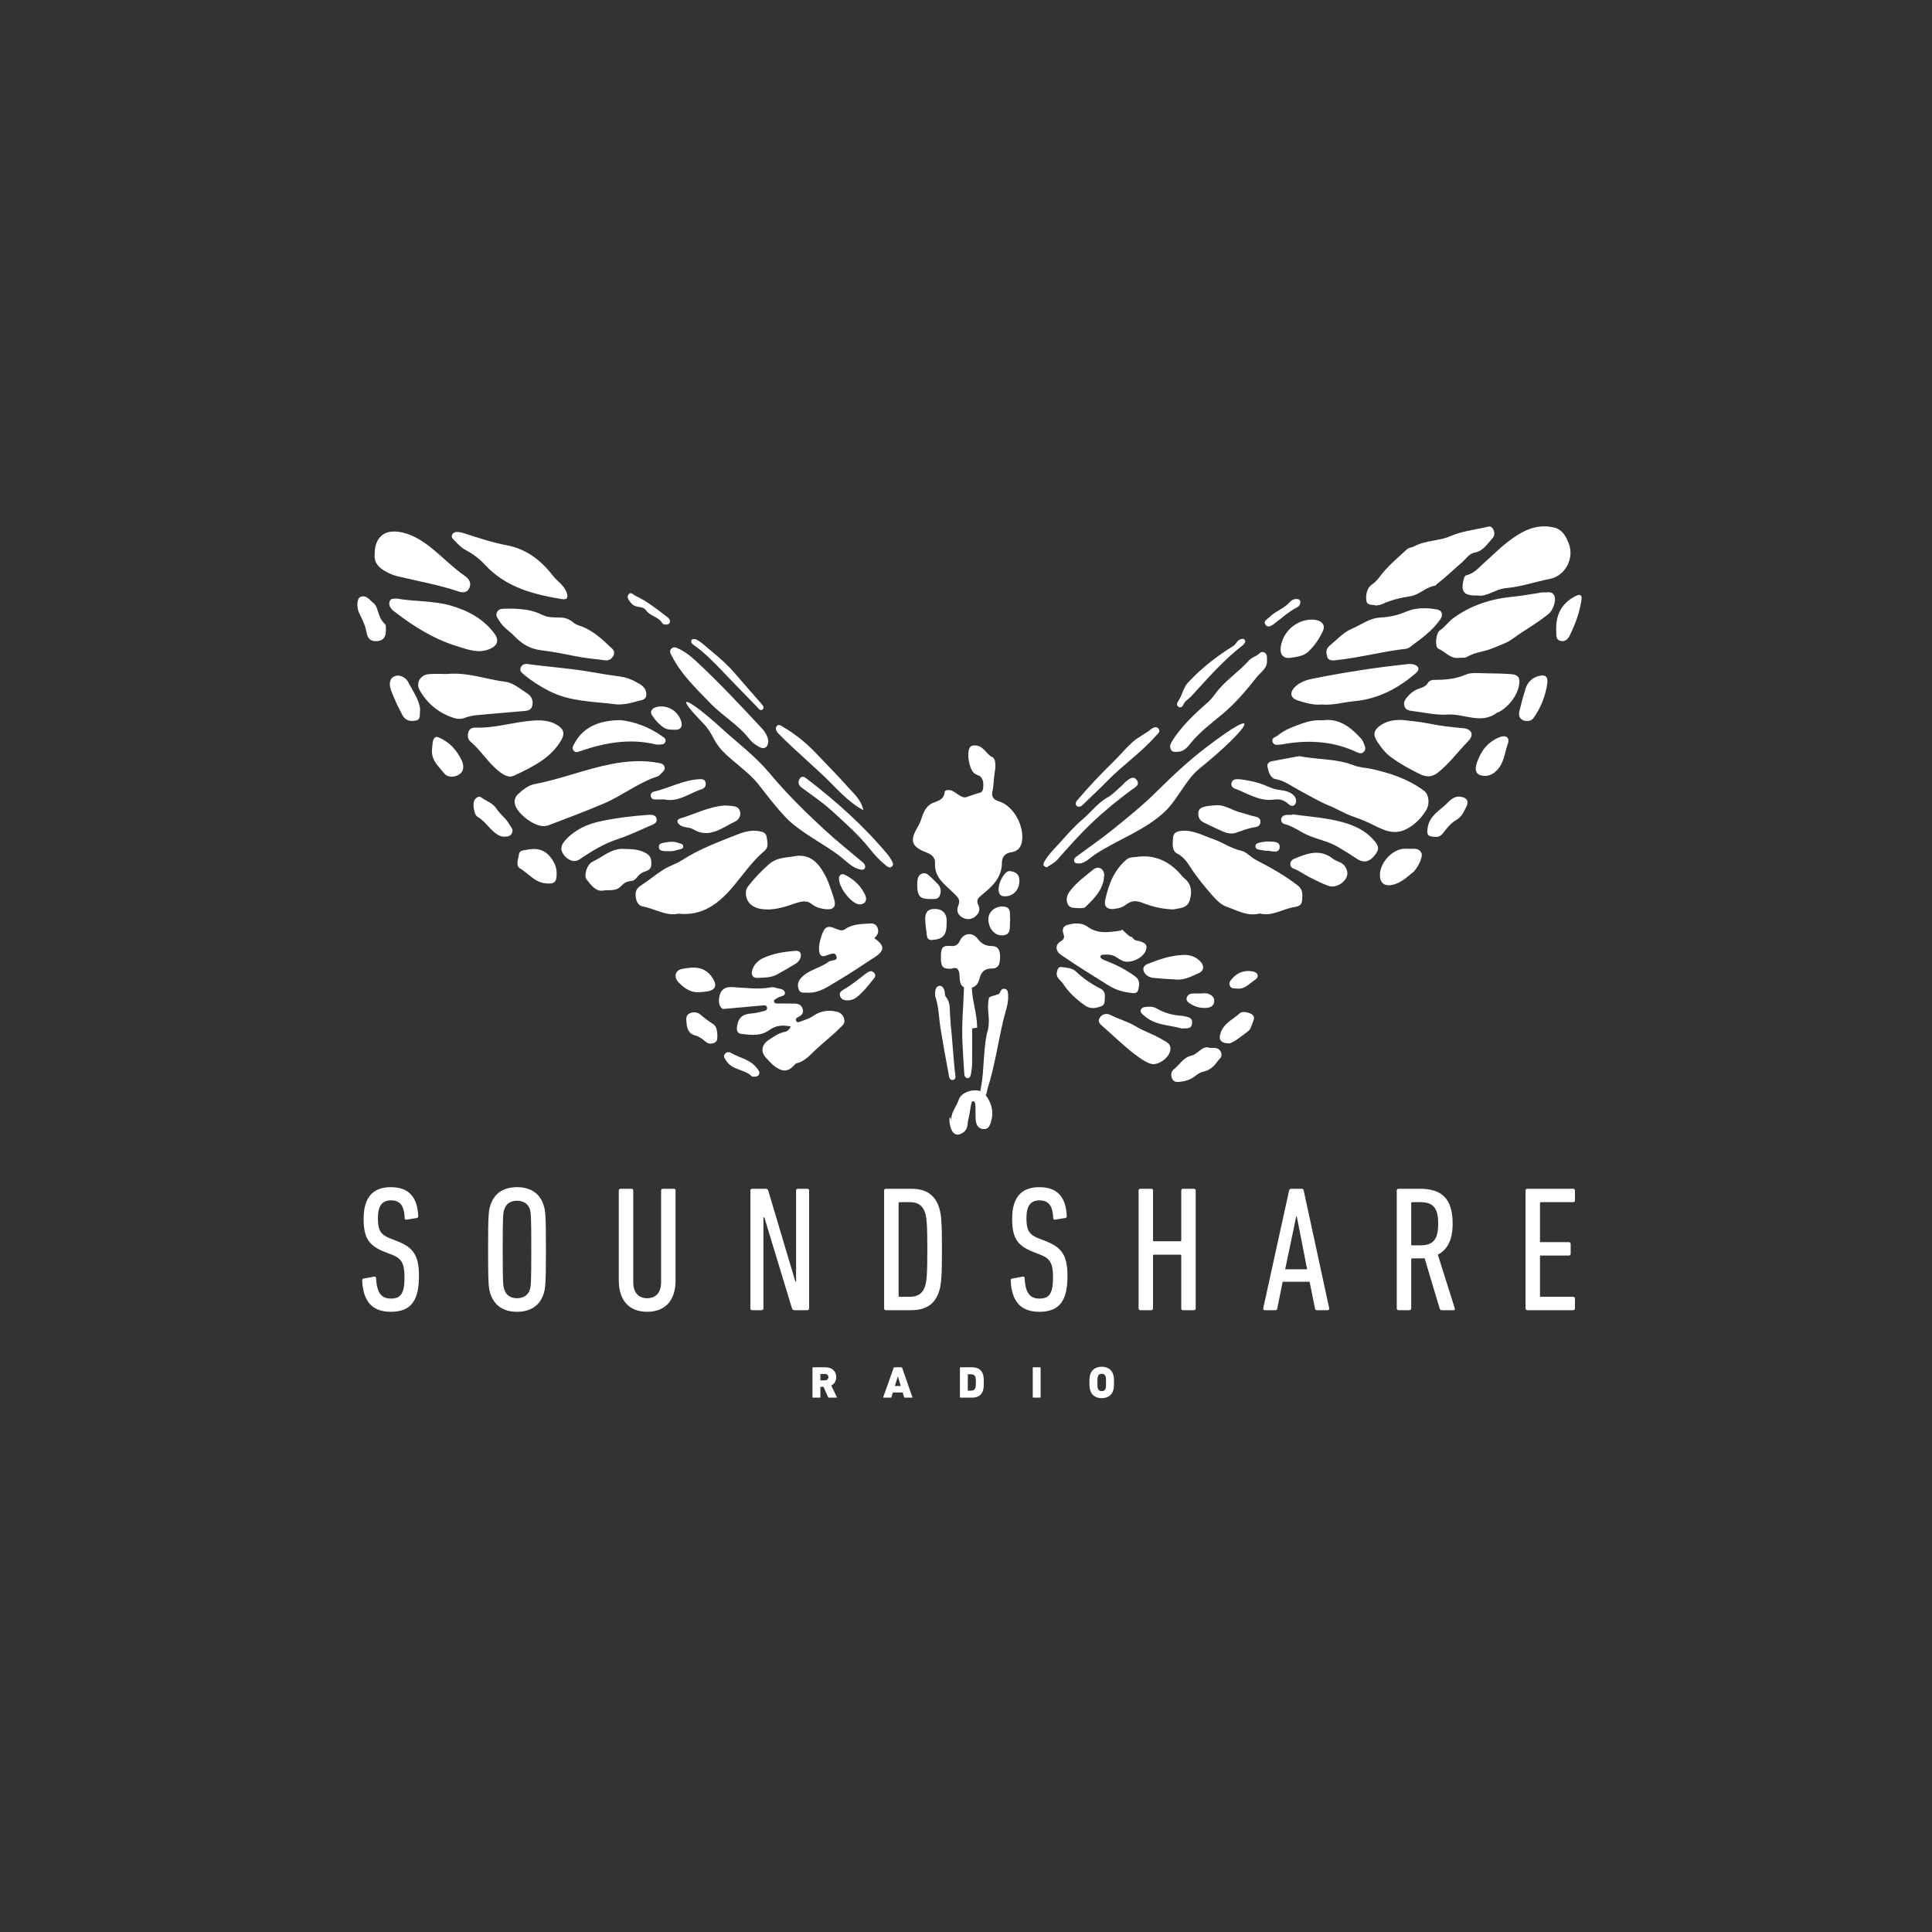 <?xml version="1.0" encoding="utf-8"?>
<!-- Generator: Adobe Illustrator 15.1.0, SVG Export Plug-In . SVG Version: 6.00 Build 0)  -->
<!DOCTYPE svg PUBLIC "-//W3C//DTD SVG 1.1//EN" "http://www.w3.org/Graphics/SVG/1.1/DTD/svg11.dtd">
<svg version="1.1" id="Layer_1" xmlns="http://www.w3.org/2000/svg" xmlns:xlink="http://www.w3.org/1999/xlink" x="0px" y="0px"
	 width="250px" height="250px" viewBox="275 275 250 250" enable-background="new 275 275 250 250" xml:space="preserve">
<rect x="275" y="275" width="250" height="250" fill="#333333" stroke="none"/>
<g>
	<g>
		<path fill="#FFFFFF" d="M377.371,371.525c1.36,1.262,2.737,2.506,4.095,3.77c1.677,1.56,3.132,3.403,5.253,4.542
			c-0.281-1.358-1.232-2.125-1.995-2.991c-1.313-1.495-2.726-2.892-4.091-4.336c-1.285-1.359-2.714-2.52-4.307-3.451
			c-0.24-0.14-0.566-0.425-0.82-0.091c-0.259,0.338-0.027,0.688,0.208,0.933C376.248,370.462,376.806,370.999,377.371,371.525z
			 M357.611,353.525c0.365,0.053,0.754,0.12,0.981,0.442c0.554,0.789,1.641,0.827,2.13,1.705c0.059,0.105,0.269,0.117,0.345,0.146
			c0.295,0.006,0.528-0.021,0.6-0.274c0.092-0.324-0.106-0.542-0.338-0.716c-1.309-0.985-2.582-2.03-4.07-2.718
			c-0.305-0.141-0.637-0.614-0.946-0.169c-0.281,0.405,0.106,0.77,0.345,1.085C356.894,353.34,357.238,353.471,357.611,353.525z
			 M364.769,358.46c1.413,0.996,2.617,2.242,3.815,3.497c1.484,1.554,2.983,3.089,4.481,4.628c0.166,0.17,0.357,0.451,0.609,0.231
			c0.241-0.208,0.078-0.491-0.083-0.677c-1.152-1.331-2.33-2.639-3.473-3.982c-0.89-1.044-1.901-1.948-2.944-2.804
			c-0.731-0.6-1.418-1.286-2.125-1.626c-0.377-0.075-0.558-0.03-0.599,0.204C364.405,358.189,364.586,358.332,364.769,358.46z
			 M379.417,375.783c-0.145-0.11-0.305-0.2-0.399-0.263c-0.281-0.041-0.427,0.066-0.533,0.235c-0.157,0.255-0.216,0.526-0.07,0.812
			c0.137,0.266,0.387,0.391,0.609,0.559c1.195,0.9,2.452,1.729,3.557,2.741c1.755,1.607,3.561,3.167,5.05,5.076
			c0.591,0.757,1.271,1.444,2.014,2.052c0.233,0.19,0.459,0.362,0.73,0.163c0.299-0.22,0.162-0.523,0.025-0.77
			c-0.167-0.301-0.354-0.599-0.573-0.859C386.736,381.836,383.192,378.675,379.417,375.783z M439.792,355.781
			c1.022-0.765,1.971-1.646,3.113-2.234c0.226-0.118,0.351-0.344,0.366-0.62c-0.014-0.169-0.072-0.326-0.234-0.372
			c-0.417-0.118-0.831,0.014-1.09,0.312c-0.767,0.886-1.902,1.199-2.711,2.013c-0.277,0.279-0.792,0.465-0.496,0.944
			C439.009,356.257,439.472,356.02,439.792,355.781z M410.441,387.234c0.409-0.284,0.941-0.525,1.315-0.92
			c-0.003-0.259-0.001-0.833,0.004-0.833s0.007,0.562,0.003,0.825c0.016-0.015,0.029-0.027,0.042-0.042
			c1.45-1.65,2.903-3.284,4.494-4.797c1.611-1.532,3.318-2.916,5.082-4.231c0.443-0.331,1.151-0.612,0.737-1.265
			c-0.437-0.688-1.017-0.167-1.474,0.202c-0.168,0.135-0.294,0.323-0.458,0.464c-0.604,0.522-1.159,1.148-1.838,1.525
			c-1.279,0.71-2.142,1.906-3.231,2.831c-1.049,0.89-1.979,1.944-2.906,2.98c-0.72,0.802-1.515,1.541-2.061,2.505
			C409.965,386.807,409.912,387.064,410.441,387.234z M427.529,366.482c0.268,0.147,0.491-0.041,0.589-0.286
			c0.207-0.509,0.678-0.718,1.011-1.081c2.137-2.316,4.199-4.715,6.697-6.627c0.139-0.106,0.224-0.289,0.314-0.412
			c-0.042-0.486-0.315-0.446-0.601-0.367c-0.452,0.125-0.582,0.651-0.94,0.872c-2.179,1.349-4.2,2.927-5.924,4.806
			c-0.566,0.618-0.721,1.673-1.226,2.352C427.287,365.955,427.194,366.299,427.529,366.482z M414.603,379.392
			c0.23,0.004,0.386-0.131,0.548-0.29c1.035-1.014,2.104-1.99,3.118-3.03c2.016-2.069,4.403-3.696,6.325-5.877
			c0.226-0.256,0.603-0.49,0.348-0.864c-0.264-0.391-0.694-0.223-0.977,0.009c-0.769,0.629-1.676,1.021-2.422,1.691
			c-0.875,0.79-1.624,1.707-2.465,2.528c-1.633,1.593-3.199,3.248-4.682,4.995c-0.148,0.174-0.247,0.366-0.159,0.607
			C414.299,379.335,414.446,379.377,414.603,379.392z M438.095,384.979c0.299,0.048,0.602,0.116,0.901,0.115
			c0.586-0.004,1.53,0.419,1.589-0.472c0.052-0.812-0.896-0.695-1.62-0.737c-0.229,0.031-0.562,0.047-0.882,0.13
			c-0.28,0.072-0.664,0.134-0.625,0.548C437.487,384.904,437.827,384.934,438.095,384.979z M430.761,381.43
			c0.853,0.411,1.701,0.829,2.569,1.197c0.51,0.216,1.062,0.315,1.605,0.133c0.837-0.28,1.651-0.623,2.537-0.734
			c0.346-0.044,0.637-0.301,0.632-0.704c-0.003-0.418-0.327-0.592-0.672-0.654c-0.631-0.115-1.226-0.373-1.841-0.518
			c-1.146-0.271-2.154-1.102-3.409-0.94c-0.391,0.043-0.79,0.053-1.172,0.139c-0.448,0.102-0.921,0.249-0.954,0.854
			C430.026,380.763,430.269,381.193,430.761,381.43z M440.632,377.228c-0.646-0.065-1.227-0.298-1.819-0.557
			c-1.097-0.479-2.266-0.688-3.354-0.837c-0.479,0-0.922-0.076-1.086,0.436c-0.115,0.355,0.081,0.657,0.385,0.765
			c1.616,0.578,3.09,1.636,4.93,1.45c0.741-0.075,1.23-0.158,2.139,0.638C442.736,379.919,443.696,377.536,440.632,377.228z
			 M448.391,386.579c-0.306-0.14-0.641-0.241-0.9-0.448c-1.697-1.354-3.381-0.688-5.063,0.014c-0.256,0.108-0.454,0.344-0.462,0.66
			c-0.006,0.332,0.219,0.526,0.484,0.621c0.668,0.239,1.23,0.684,1.854,1.005c0.841,0.432,1.689,0.87,2.57,1.194
			c1.041,0.384,2.463-0.553,2.483-1.642C449.29,387.392,449.011,386.865,448.391,386.579z M448.131,381.236
			c-1.942-0.458-3.954-0.592-5.936-0.866c-0.004,0.025-0.006,0.05-0.008,0.076c-0.243,0-0.487-0.022-0.728,0.005
			c-0.315,0.036-0.609,0.163-0.671,0.534c-0.056,0.338,0.189,0.596,0.433,0.653c1.024,0.239,1.866,0.896,2.795,1.334
			c1.38,0.65,2.896,0.863,4.223,1.683c0.779,0.482,1.564,0.943,2.326,1.464c0.923,0.633,1.738,0.391,2.444-0.598
			c0.513-0.718,0.402-1.146-0.453-2.038C451.325,382.201,449.731,381.612,448.131,381.236z M384.357,388.21
			c-0.447-0.23-0.756,0.021-0.79,0.365c-0.104,1.223,1.601,3.355,2.583,3.445c0.704,0.064,1.125-0.463,0.828-1.145
			C386.441,389.642,385.495,388.795,384.357,388.21z M368.324,369.204c-4.182-3.819-6.486-4.873-2.37-0.656
			c1.316,1.349,1.258,2.279,2.557,3.646c1.264,1.33,3.419,2.761,4.566,4.22c1.099,1.399,2.421,3.144,3.653,4.414
			c1.905,1.963,4.994,3.402,7.114,5.09c0.747,0.595,1.446,1.367,2.44,1.588c0.334,0.075,0.613,0.098,0.676-0.372
			c-0.012-0.319-0.237-0.475-0.456-0.66c-1.623-1.368-3.281-2.694-4.843-4.135c-2.486-2.293-4.893-4.668-7.084-7.295
			C372.739,372.838,370.43,371.127,368.324,369.204z M430.195,374.465c6.473-5.229,8.638-8.667,0.865-2.741
			c-2.284,1.743-4.381,3.708-6.423,5.737c-1.76,1.751-3.681,3.29-5.593,4.839c-1.55,1.258-3.195,2.383-4.796,3.57
			c-0.183,0.136-0.307,0.328-0.246,0.574c0.07,0.272,0.299,0.281,0.667,0.292c0.792-0.046,1.434-0.788,2.147-1.249
			c2.936-1.9,6.473-3.096,9.007-5.557C427.395,378.405,428.496,375.836,430.195,374.465z M405.083,402.974
			c-0.424-0.137-0.593,0.225-0.742,0.546c-0.116,0.246-1.318,0.359-1.373,0.624c-0.339,1.652,0.206,2.43-0.122,4.083
			c-0.633,2.08-0.463,5.282-0.897,7.402c-0.032,0.165-0.08,0.368-0.094,0.561c-0.976-0.329-2.499,0.177-2.79,1.101
			c-0.304,0.963-1.145,1.735-0.933,2.887c-0.412-2.245-0.631,2.586,1.343,1.472c0.889-0.503,0.663-1.257,0.811-1.721
			c0.122-0.382,0.312-1.749,0.405-2.141c0.033-0.141,0.096-0.298,0.258-0.287c0.161,0.011,0.212,0.179,0.237,0.318
			c0.084,0.453,0.008,1.875,0.098,2.328c0.113,0.57,0.422,0.935,1.009,0.962c0.556,0.024,0.76-0.385,0.907-0.843
			c0.437-1.332,0.139-2.525-0.656-3.551c0.159-0.207,0.18-0.63,0.263-0.897c0.914-2.885,1.336-5.896,2.029-8.838
			c0.247-1.044,0.685-2.092,0.616-3.218C405.433,403.45,405.433,403.085,405.083,402.974z M431.236,405.403
			c0.461-0.054,0.827-0.271,0.884-0.795c0.049-0.474-0.245-0.762-0.621-0.952c-0.399-0.201-0.832-0.113-1.252-0.096
			c-0.333,0-0.667-0.026-0.996,0.006c-0.315,0.03-0.593,0.199-0.688,0.536c-0.105,0.377,0.159,0.577,0.422,0.753
			C429.674,405.313,430.425,405.499,431.236,405.403z M417.301,406.702c-0.36,0.55,0.126,0.876,0.464,1.173
			c1.515,1.329,2.951,2.762,4.59,3.928c0.603,0.428,1.23,0.823,1.826,0.898c0.936,0.014,1.995-0.83,2.218-1.632
			c0.282-1.018-0.5-1.243-1.087-1.599c-1.071-0.651-2.273-1.006-3.356-1.67c-1.012-0.62-2.195-0.914-3.262-1.465
			C418.195,406.077,417.625,406.207,417.301,406.702z M429.252,407.439c0.089-0.791-0.506-0.819-1.005-0.939
			c-0.089-0.021-0.178-0.047-0.268-0.051c-1.166-0.062-2.273-0.347-3.301-0.949c-0.475-0.279-0.993-0.258-1.51-0.195
			c-0.25,0.029-0.483,0.139-0.555,0.419c-0.077,0.299,0.142,0.432,0.329,0.61c1.484,1.4,3.422,1.274,4.94,1.749
			C428.598,408.044,429.167,408.19,429.252,407.439z M394.886,385.31c0.68,0.258,1.145,0.671,1.106,1.361
			c-0.111,1.963,1.361,2.824,2.439,3.924c0.484,0.495,0.908,0.802,0.566,1.588c-0.242,0.559-0.104,1.136,0.426,1.474
			c0.567,0.362,1.198,0.396,1.746-0.038c0.454-0.36,0.737-0.884,0.439-1.473c-0.342-0.675-0.033-0.949,0.453-1.35
			c1.295-1.07,2.576-2.174,2.586-4.158c0.004-0.767,0.423-1.248,1.223-1.359c0.704-0.098,1.193-0.504,1.354-1.303
			c0.395-2.002-1.051-4.699-2.938-5.27c-0.841-0.254-1.052-0.717-0.817-1.525c0.083-0.289,0.149-1.682,0.204-1.978
			c0.101-0.543,0.343-2.006-0.314-2.26c-0.707-0.272-1.17-1.712-2.517-1.461c-0.967,0.179-0.489,2.996,0.193,3.553
			c0.223,0.181,0.514,0.271,0.774,0.402c0.181,0.093,0.436,0.61,0.428,0.87c-0.009,0.347,0.086,1.152-0.415,1.266
			c-0.501,0.114-1.069,0.347-1.765,0.575s-1.543-0.846-2.077-0.893c-0.294-0.026-0.696-0.09-0.74,0.26
			c-0.126,0.993-0.861,1.108-1.548,1.391c-0.689,0.284-1.066,0.92-1.323,1.631c-0.16,0.442-0.289,0.911-0.527,1.305
			C392.679,383.762,392.877,384.546,394.886,385.31z M383.329,405.928c-1.079-0.28-2.175-0.112-3.064,0.509
			c-0.534,0.373-1.08,0.53-1.641,0.731c-0.214,0.076-0.502,0.237-0.623-0.111c-0.092-0.268,0.153-0.386,0.343-0.483
			c0.388-0.201,0.66-0.457,0.531-0.972c-0.141-0.566-0.547-0.728-1.038-0.736c-0.699-0.014-1.398-0.002-2.097-0.014
			c-0.203-0.004-0.484,0.053-0.561-0.202c-0.102-0.342,0.247-0.37,0.424-0.514c0.32-0.26,1.042-0.187,0.96-0.693
			c-0.084-0.529-0.777-0.483-1.226-0.635c-0.169-0.058-0.368-0.086-0.541-0.053c-1.698,0.325-3.391,0.049-5.085-0.028
			c-0.745-0.034-1.343,0.212-1.57,1.005c-0.193,0.671-0.198,1.458,0.393,1.834l5.154-0.462c0.245-0.023,0.528-0.039,0.569,0.306
			c0.035,0.28-0.212,0.375-0.415,0.423c-0.533,0.123-1.07,0.273-1.611,0.312c-1.016,0.072-1.673,0.435-1.851,1.629
			c-0.099,0.652,0.074,0.962,0.592,1.02c1.234,0.142,2.473,0.312,3.605-0.521c0.8-0.588,1.723-0.668,2.753-0.443
			c-0.182,0.421-0.479,0.642-0.778,0.693c-0.784,0.137-1.392,0.603-2.04,1.015c-0.933,0.592-1.146,1.535-0.387,2.343
			c0.584,0.623,1.165,1.316,2.012,1.579c0.795,0.248,1.313-0.266,1.809-0.803c0.04-0.042,0.108-0.062,0.166-0.077
			c1.025-0.239,1.725-1.074,2.428-1.737c1.021-0.963,2.14-1.806,3.129-2.811c0.321-0.325,0.663-0.516,0.587-1.043
			C384.177,406.412,383.825,406.057,383.329,405.928z M359.152,381.835c0.382-0.165,0.909-0.306,0.815-0.864
			c-0.093-0.543-0.614-0.523-0.89-0.54c-2.243,0.148-4.328,0.404-6.375,0.842c-1.692,0.362-3.289,1.061-4.536,2.44
			c-0.538,0.593-0.742,1.151-0.25,1.852c0.534,0.762,1.405,1.09,2.061,0.645c1.602-1.085,3.227-2.073,5.072-2.67
			C356.451,383.086,357.79,382.422,359.152,381.835z M359.68,378.442c0.424,0.021,0.851,0.006,1.277,0.006
			c1.825,0.391,3.255-0.82,4.856-1.333c0.331-0.106,0.579-0.4,0.505-0.812c-0.079-0.441-0.429-0.497-0.781-0.479
			c-2.1,0.102-3.966,1.159-5.976,1.631c-0.246,0.058-0.403,0.292-0.343,0.595C359.27,378.304,359.455,378.432,359.68,378.442z
			 M447.01,379.26c1.04,0.421,1.995,1.034,3.045,1.387c0.637,0.215,1.247,0.452,1.862,0.729c1.613,0.725,3.186,1.884,5.08,0.905
			c1.083-0.56,1.938-1.43,2.566-2.476c0.499-0.833,0.306-2.025-0.28-2.466c-2.033-1.532-4.377-2.303-6.785-2.835
			c-0.766-0.168-1.582-0.178-2.316-0.469c-2.267-0.897-4.677-0.715-7.074-1.192c-1.14,0.212-2.334,0.433-3.529,0.66
			c-0.377,0.072-0.65,0.316-0.566,0.723c0.136,0.659,0.374,1.471,1.015,1.581c1.189,0.204,2.097,0.927,3.11,1.464
			C444.421,377.952,445.674,378.719,447.01,379.26z M342.051,377.746c-0.381,0.345-0.565,0.826-0.403,1.384
			c0.345,1.184,2.393,2.778,3.732,2.774c0.107-0.021,0.391-0.028,0.641-0.125c2.384-0.923,4.784-1.805,7.135-2.812
			c2.375-1.018,4.458-2.696,6.938-3.506c0.215-0.07,0.391-0.295,0.566-0.469c0.196-0.197,0.421-0.405,0.337-0.735
			c-0.092-0.361-0.38-0.459-0.695-0.521c-2.063-0.408-4.149-0.262-6.164,0.128c-3.367,0.649-6.591,1.967-9.977,2.6
			C343.371,376.612,342.674,377.184,342.051,377.746z M440.701,371.35c0.183-0.009,0.361-0.062,0.541-0.091
			c3.23-0.539,6.385-0.334,9.402,1.108c0.271,0.129,0.528,0.158,0.773-0.033c0.254-0.198,0.303-0.479,0.193-0.77
			c-0.122-0.323-0.216-0.693-0.434-0.934c-1.374-1.532-2.914-2.714-4.976-2.425c-0.96-0.049-1.776,0.088-2.602,0.379
			c-1.143,0.406-2.28,0.781-3.248,1.579c-0.293,0.24-0.852,0.279-0.678,0.837C439.833,371.508,440.318,371.369,440.701,371.35z
			 M333.835,344.966c0.433,0.445,0.851,0.907,1.406,1.199c0.929,0.488,1.771,1.117,2.492,1.897c2.762,2.99,6.372,3.871,10.097,4.484
			c0.627,0.05,0.677-0.311,0.501-0.838c-0.329-0.99-1.224-1.474-1.811-2.237c-1.546-2.013-3.468-3.453-5.951-3.916
			c-1.887-0.353-3.707-0.964-5.532-1.555c-0.23-0.074-0.47-0.131-0.709-0.154c-0.309-0.029-0.634-0.001-0.804,0.321
			C333.327,344.539,333.619,344.744,333.835,344.966z M458.033,361.012c-0.249-0.09-0.541-0.109-0.806-0.082
			c-4.141,0.423-8.249,1.07-12.334,1.884c-0.831,0.165-1.665,0.434-2.307,1.061c-0.78,0.764-0.602,1.485,0.408,1.787
			c0.994,0.3,1.988,0.6,3.006,0.5c1.475,0.128,2.865-0.301,4.284-0.432c3.002-0.276,5.641-1.634,7.954-3.655
			C458.716,361.66,458.636,361.229,458.033,361.012z M343.284,360.927c-0.381-0.053-0.754,0.061-0.912,0.474
			c-0.156,0.409,0.135,0.643,0.403,0.869c0.998,0.843,2.093,1.528,3.235,2.121c2.771,1.439,5.821,1.369,8.785,1.76
			c0.928,0.033,1.818-0.151,2.698-0.424c0.451-0.139,1.059-0.097,1.135-0.758c0.077-0.68-0.345-1.159-0.861-1.465
			c-0.764-0.456-1.566-0.833-2.463-0.951c-1.236-0.164-2.468-0.359-3.696-0.579C348.85,361.481,346.055,361.309,343.284,360.927z
			 M453.051,353.358c0.227-0.05,0.513-0.063,0.756-0.174c1.181-0.539,2.418-0.837,3.685-1.029c1.178-0.177,2.031-1.202,3.215-1.372
			c0.074-0.01,0.131-0.13,0.203-0.185c1.142-0.874,2.176-1.884,3.266-2.82c0.505-0.435,0.916-1.142,1.628-1.267
			c1.112-0.195,1.653-1.135,2.334-1.881c0.312-0.343,0.287-0.845,0.018-1.25c-0.268-0.402-0.625-0.215-0.99-0.136
			c-1.52,0.334-3.029,0.502-4.534,1.153c-1.435,0.621-3.171,0.505-4.646,1.305c-0.286,0.155-0.668,0.135-0.926,0.375
			c-0.951,0.891-1.944,1.722-2.836,2.702c-0.553,0.606-0.968,1.382-1.725,1.876c-0.578,0.376-0.84,1.347-0.673,2.154
			C451.945,353.371,452.587,353.198,453.051,353.358z M357.259,391.018c0.071,0.622,0.312,1.168,0.922,1.278
			c1.571,0.283,3.007,1.296,4.592,0.93c3.091,0.352,5.227-1.302,7.051-3.46c1.341-1.585,2.512-3.328,4.107-4.67
			c0.587-0.495,0.356-1.161,0.277-1.78c-0.072-0.554-0.51-0.672-0.935-0.753c-0.958-0.183-1.865,0.034-2.763,0.386
			c-2.482,0.974-4.996,1.895-7.258,3.36c-0.76,0.493-1.607,0.72-2.348,1.182c-1.029,0.642-1.963,1.451-2.988,2.103
			C357.354,389.953,357.189,390.391,357.259,391.018z M398.35,414.735c0.449-0.104,0.252-0.657,0.213-1.015
			c-0.183-1.639-0.368-4.767-0.567-6.403l0.018-0.002c-0.195-1.603,0.077-2.466-0.609-3.312c-0.192-0.238-0.111-0.624-0.223-0.912
			c-0.116-0.297-0.309-0.579-0.674-0.511c-0.354,0.067-0.457,0.392-0.491,0.713c-0.026,0.239-0.04,0.506,0.033,0.727
			c0.447,1.346,0.438,2.767,0.671,4.146c0.32,1.898,0.643,3.796,1.008,5.685C397.797,414.208,397.795,414.859,398.35,414.735z
			 M442.445,392.382c0.499-0.081,0.992-0.181,1.045-0.849c0.053-0.701,0.135-1.41-0.517-1.918c-1.695-1.325-3.562-2.361-5.44-3.337
			c-0.689-0.357-1.243-1.046-1.9-1.188c-1.319-0.285-2.397-1.089-3.631-1.507c-1.317-0.448-2.571-1.188-4.034-1.074
			c-0.596,0.047-1.146,0.191-1.183,0.915c-0.038,0.738-0.2,1.664,0.579,2.051c0.821,0.407,1.307,1.173,1.733,1.828
			c0.841,1.289,1.803,2.452,2.799,3.587c0.505,0.574,1.114,1.187,1.787,1.423c1.393,0.487,2.75,1.314,4.327,0.89
			C439.601,393.612,440.955,392.628,442.445,392.382z M333.313,353.359c-2.262-0.651-4.638-0.495-6.931-0.9
			c-0.358,0.037-0.794-0.114-0.961,0.355c-0.155,0.438,0.057,0.806,0.353,1.112c0.086,0.089,0.192,0.155,0.291,0.231
			c2.499,1.944,5.156,3.574,8.166,4.494c1.364,0.417,2.716,0.951,4.169,0.315c0.994-0.434,1.217-1.132,0.563-2.003
			C337.508,355.025,335.502,353.99,333.313,353.359z M476.173,352.211c-0.263-0.818-0.942-0.513-1.479-0.552
			c-0.236-0.018-0.481,0.06-0.723,0.095c-1.053,0.153-2.102,0.353-3.16,0.452c-2.789,0.262-5.391,1.074-7.717,2.75
			c-0.645,0.466-1.094,1.157-1.772,1.613c-0.549,0.371-0.668,2.166-0.208,2.366c0.903,0.392,1.59,1.359,2.717,1.19
			c0.333-0.033,0.723,0.041,0.986-0.118c1.057-0.632,2.285-0.671,3.364-1.135c0.854-0.368,1.805-0.661,2.531-1.195
			c1.548-1.135,3.232-2.048,4.717-3.277C475.894,354.017,476.373,352.843,476.173,352.211z M457.804,367.01
			c1.506,0.18,3.028,0.556,4.52,0.455c2.136-0.145,4.334,1.324,6.405-0.249c0.047-0.035,0.121-0.026,0.175-0.053
			c1.301-0.66,2.629-2.304,2.709-3.911c0.046-0.798-0.498-0.975-1.061-1.015c-1.091-0.076-2.183-0.111-3.274-0.111
			c-0.879,0-1.851-0.159-2.615,0.171c-1.345,0.585-2.696,0.676-4.093,0.682c-0.315,0.002-0.613,0.084-0.791,0.384
			c-0.266,0.445-0.702,0.604-1.136,0.737c-0.574,0.175-1.019,0.514-1.43,0.96c-0.334,0.363-0.622,0.738-0.497,1.256
			C456.851,366.886,457.35,366.955,457.804,367.01z M363.041,381.797c0.508,0.332,1.161,0.214,1.649,0.508
			c2.095,1.262,3.723-0.188,5.444-1.003c0.432-0.204,0.761-0.699,0.634-1.273c-0.132-0.609-0.648-0.695-1.146-0.747
			c-0.273-0.028-0.547-0.036-0.82-0.052c-2.034,0.132-3.852,1.099-5.769,1.673C362.493,381.066,362.57,381.491,363.041,381.797z
			 M360.943,385.134c0.179,0.019,0.361,0.003,0.444,0.003c0.556,0.05,0.995-0.065,1.429-0.19c0.249-0.072,0.618-0.085,0.595-0.446
			c-0.021-0.331-0.386-0.334-0.635-0.428c-0.621-0.232-1.243-0.152-1.869-0.028c-0.306,0.062-0.64,0.121-0.652,0.518
			C360.241,385.022,360.601,385.097,360.943,385.134z M464.779,349.43c-0.253,0.06-0.335,0.342-0.396,0.599
			c-0.374,1.536,0.036,2.083,1.808,2.027c1.171,0.225,2.337-0.841,3.693-0.957c1.951-0.166,3.799-0.824,5.705-1.201
			c1.972-0.39,3.171-2.693,2.39-4.622c-0.35-0.857-0.785-1.752-1.884-2.014c-2.396-0.569-4.305,0.55-6.079,1.926
			c-0.994,0.771-1.906,1.71-2.859,2.543C466.45,348.348,465.785,349.195,464.779,349.43z M342.588,367.025
			c0.514-0.045,1.12-0.038,1.283-0.678c0.162-0.626-0.068-1.25-0.602-1.586c-0.922-0.582-1.858-1.411-2.857-1.536
			c-2.496-0.314-4.913-1.278-7.638-1.007c-0.657,0-1.482-0.061-2.297,0.016c-1.099,0.102-1.69,1.147-1.185,2.047
			c1.023,1.823,2.54,3.016,4.456,3.629c0.458,0.146,0.939,0.154,1.432-0.034c0.479-0.183,1-0.283,1.509-0.333
			C338.655,367.352,340.622,367.197,342.588,367.025z M345.099,354.535c-1.249-0.636-2.564-0.724-3.633-0.773
			c-0.542,0-0.816-0.005-1.089,0.002c-0.427,0.01-0.879-0.003-1.088,0.505c-0.193,0.468,0.15,0.764,0.353,1.112
			c0.47,0.809,1.263,1.254,1.874,1.892c0.984,1.029,2.062,1.693,3.451,1.862c1.416,0.173,2.821,0.432,4.222,0.723
			c1.364,0.284,2.758,0.417,4.143,0.588c0.462,0.057,0.828-0.183,1.047-0.617c0.164-0.323,0.098-0.638-0.152-0.873
			c-1.273-1.202-2.527-2.44-4.223-2.985c-0.324-0.104-0.619-0.248-0.887-0.472c-0.493-0.411-1.059-0.598-1.692-0.594
			C346.631,354.912,345.809,354.897,345.099,354.535z M464.367,369.233c-1.482-0.135-2.951-0.291-4.416-0.595
			c-1.247-0.261-2.524-0.35-3.523-0.479c-1.244-0.022-2.061,0.205-2.782,0.694c-0.868,0.59-1.024,1.192-0.455,2.074
			c0.494,0.762,1.032,1.478,1.774,2.028c1.17,0.866,2.424,1.544,3.71,2.188c0.867,0.435,1.604,0.45,2.372-0.155
			c1.493-1.175,2.621-2.738,3.946-4.092C465.765,370.104,465.455,369.331,464.367,369.233z M324.66,348.802
			c0.528,0.311,1.07,0.59,1.673,0.737c2.657,0.648,5.356,1.112,7.962,1.986c0.533,0.178,1.142,0.227,1.437-0.433
			c0.296-0.664-0.036-1.192-0.557-1.552c-1.581-1.09-2.916-2.5-4.418-3.687c-1.269-1.003-2.626-1.841-4.257-2.047
			c-1.871-0.235-3.026,0.825-3.017,2.909C323.382,347.633,323.857,348.329,324.66,348.802z M447.638,360.456
			c0.043-0.006,0.164-0.027,0.284-0.039c2.787-0.284,5.511-0.993,8.282-1.375c0.414-0.057,0.868-0.028,1.232-0.303
			c1.409-1.063,2.872-2.059,3.917-3.568c0.41-0.591,0.282-1.177-0.394-1.303c-1.333-0.249-2.761-0.251-3.958,0.264
			c-1.139,0.489-2.248,0.718-3.421,0.781c-1.387,0.074-2.482,0.961-3.697,1.471c-1.068,0.448-1.933,1.441-2.877,2.211
			c-0.418,0.342-0.413,0.831-0.294,1.315C446.822,360.36,447.157,360.479,447.638,360.456z M401.721,401.715
			c0.227-0.93,0.666-1.396,1.59-1.386c0.979,0.01,1.094-0.7,1.099-1.511c0.003-0.807-0.209-1.404-1.1-1.403
			c-0.758,0.002-1.313-0.293-1.8-0.935c-0.675-0.893-1.814-0.776-2.279,0.223c-0.287,0.614-0.628,0.762-1.254,0.706
			c-1.042-0.092-1.252,0.237-1.224,1.608c0.023,1.138,0.26,1.38,1.375,1.328c0.884-0.322,1.013,0.295,1.042,1.063
			c0.021,0.562,0.091,1.117,0.572,1.351c-0.069,2.417-0.33,4.828-0.198,7.249c0.07,1.294,0.14,2.586,0.229,3.878
			c0.019,0.265,0.079,0.591,0.403,0.623c0.343,0.034,0.419-0.298,0.468-0.552c0.082-0.42,0.14-0.851,0.145-1.279
			c0.018-1.531,0.006-3.062,0.006-4.594c-0.011,0,0.661-0.105,0.648-0.105c0-1.758-0.633-3.416-0.688-5.168
			C401.242,402.664,401.586,402.275,401.721,401.715z M339.679,374.897c0.4,0.304,0.811,0.559,1.369,0.606
			c0.127-0.037,0.311-0.066,0.475-0.141c1.251-0.569,2.486-1.17,3.626-1.965c0.945-0.659,1.767-1.468,2.385-2.465
			c0.632-1.02,0.432-1.629-0.543-2.177c-0.95-0.535-1.927-0.582-2.991-0.512c-2.514,0.166-4.949,1.007-7.488,0.909
			c-0.387-0.015-0.746,0.136-0.886,0.541c-0.154,0.444-0.116,0.953,0.232,1.249C337.259,372.129,338.216,373.782,339.679,374.897z
			 M380.002,391.956c0.547,0.45,1.124,0.602,1.753,0.682c1.136,0.145,1.509-0.31,1.139-1.429c-0.329-0.992-0.635-2.012-1.115-2.926
			c-0.789-1.501-1.825-2.738-3.732-2.526c-1.197,0.257-2.431,0.104-3.558,1.09c-0.993,0.871-1.876,1.801-2.68,2.833
			c-0.537,0.688-0.309,1.84,0.381,2.394c0.586,0.469,1.273,0.584,1.981,0.608c1.3,0.043,2.516-0.375,3.732-0.789
			C378.611,391.653,379.395,391.46,380.002,391.956z M349.367,371.145c-0.162,0.297-0.414,0.626-0.155,0.965
			c0.286,0.374,0.643,0.163,0.997,0.043c3.125-1.056,6.291-1.617,9.565-0.845c0.288,0.067,0.602,0.042,0.901,0.016
			c0.223-0.021,0.401-0.178,0.45-0.417c0.052-0.257-0.121-0.404-0.302-0.538c-1.8-1.316-3.806-2.009-5.53-2.184
			C352.326,368.198,350.4,369.236,349.367,371.145z M427.393,372.282c0.916-0.028,1.343-0.727,1.872-1.345
			c1.159-1.357,2.575-2.416,3.929-3.543c1.675-1.396,3.088-3.07,4.435-4.783c0.498-0.633,1.399-1.124,1.317-2.189
			c-0.007-0.34,0.066-0.718-0.271-0.951c-0.229-0.16-0.496-0.125-0.678,0.056c-0.407,0.403-1.018,0.527-1.367,0.92
			c-1.384,1.562-3.183,2.659-4.417,4.384c-0.272,0.38-0.581,0.746-0.926,1.051c-1.715,1.51-3.389,3.053-4.633,5.041
			c-0.219,0.35-0.335,0.684-0.14,1.064C426.712,372.37,427.048,372.292,427.393,372.282z M428.246,388.643
			c-0.307-0.251-0.54-0.603-0.825-0.89c-1.507-1.511-3.288-2.173-5.365-1.867c-0.415,0.061-0.871,0.001-1.229,0.294
			c-1.661,1.363-2.399,3.284-2.827,5.356c-0.155,0.748,0.284,1.142,1.011,1.089c0.614-0.044,1.222-0.19,1.717-0.577
			c0.66-0.516,1.313-0.537,2.055-0.239c1.164,0.467,2.373,0.76,3.62,0.852c0.182,0,0.369,0.031,0.545-0.004
			c0.789-0.164,1.697-0.136,2.01-1.178C429.281,390.386,429.185,389.407,428.246,388.643z M366.852,365.935
			c1.608,1.687,3.672,2.82,5.122,4.705c0.315,0.409,0.776,0.727,1.219,0.991c0.67,0.401,1.22,0.093,1.231-0.758
			c-0.08-0.555-0.378-1.131-0.839-1.625c-2.797-3.001-5.593-6.003-8.603-8.779c-0.649-0.597-1.304-1.113-2.081-1.485
			c-0.345-0.166-0.691-0.363-1.015-0.062c-0.368,0.343-0.084,0.695,0.086,1.028C363.183,362.32,365.077,364.073,366.852,365.935z
			 M428.354,398.562c-1.857,0.027-3.377,0.592-4.88,1.184c-0.642,0.252-0.692,0.859-0.192,1.36c0.278,0.277,0.627,0.401,0.99,0.434
			c1.024,0.091,2.051,0.175,3.08,0.217c1.002,0.042,1.885-0.448,2.771-0.838c0.668-0.293,0.74-0.913,0.241-1.468
			C429.764,398.785,428.977,398.58,428.354,398.562z M356.617,389.006c0.359-0.025,0.624-0.23,0.838-0.514
			c0.273-0.362,0.625-0.61,1.04-0.735c0.448-0.136,0.774-0.353,0.79-0.897c0.017-0.561-0.04-1.05-0.578-1.39
			c-0.96-0.606-1.999-0.591-3.066-0.627c-1.571-0.054-2.658,1.062-3.954,1.656c-0.742,0.339-1.171,1.794-0.78,2.3
			c0.632,0.817,1.282,1.67,2.262,1.416c0.917-0.039,1.654,0.047,2.188-0.544C355.713,389.275,356.107,389.041,356.617,389.006z
			 M417.507,405.208c0.467-0.177,0.445-0.631,0.451-1.116c0.064-0.489-0.051-0.921-0.593-1.192
			c-1.148-0.574-2.202-1.287-3.154-2.201c-0.482-0.461-1.237-0.49-1.897-0.565c-0.367-0.04-0.476,0.3-0.547,0.64
			c-0.168,0.791,0.491,1.043,0.812,1.543c0.757,1.173,1.741,2.031,2.835,2.802C416.103,405.601,416.807,405.47,417.507,405.208z
			 M458.942,385.398c-0.388-0.807-1.157-0.499-1.792-0.571c-0.119-0.015-0.242-0.005-0.364-0.005
			c-1.527,0.003-3.178,1.709-3.222,3.334c-0.031,1.12,0.603,1.583,1.664,1.333c1.063-0.249,1.816-0.973,2.633-1.631
			C458.404,387.416,459.171,385.871,458.942,385.398z M431.5,410.589c-0.898-0.359-1.46,0.818-2.348,1.015
			c-1.049,0.232-1.511,1.193-2.27,1.777c-0.345,0.264-0.423,0.777-0.193,1.229c0.232,0.456,0.655,0.411,1.048,0.368
			c0.642-0.07,1.25-0.25,1.791-0.646c0.348-0.253,0.683-0.543,1.114-0.637c0.781-0.17,1.38-0.6,1.849-1.287
			c0.272-0.399,0.791-0.655,0.487-1.29C432.703,410.54,432.198,410.597,431.5,410.589z M386.984,401.025
			c-0.903,0.696-1.782,1.425-2.767,1.993c-0.317,0.182-0.68,0.398-0.51,0.88c0.162,0.455,0.548,0.553,0.968,0.548
			c0.541,0,0.994-0.217,1.403-0.581c0.65-0.579,1.211-1.238,1.748-1.929c0.252-0.324,0.649-0.626,0.289-1.045
			C387.749,400.463,387.335,400.755,386.984,401.025z M463.976,378.092c-0.908-0.119-1.409,0.573-1.945,1.062
			c-0.902,0.823-2.037,1.462-2.286,2.906c-0.164,0.957-0.035,1.218,1.06,1.229c0.375,0.035,0.7-0.161,1.051-0.639
			c0.417-0.566,0.961-1.184,1.512-1.494c0.774-0.438,1.059-1.111,1.387-1.791C465.115,378.624,464.768,378.195,463.976,378.092z
			 M372.301,414.31c0.528,0.06,0.819-0.051,0.915-0.271c0.137-0.314-0.051-0.516-0.222-0.755c-0.861-1.202-2.274-1.371-3.417-2.045
			c-0.255-0.151-0.619-0.129-0.817,0.191c-0.182,0.296,0.032,0.543,0.178,0.779C369.776,413.561,371.465,413.342,372.301,414.31z
			 M360.934,369.178c0.419,0.275,1.054,0.255,1.59,0.245c0.488-0.01,0.786-0.364,0.666-0.912c-0.261-1.194-1.349-2.072-2.553-2.098
			c-1.045-0.023-1.664,0.501-1.274,1.124C359.762,368.178,360.321,368.773,360.934,369.178z M343.078,384.974
			c-0.39,0.082-0.863,0.058-0.925,0.579c-0.076,0.628-0.501,1.446,0.185,1.854c1.076,0.64,1.871,1.771,3.262,1.898
			c1.105,0.1,1.437-0.085,1.427-1.286c0.003-0.759-0.254-1.367-0.712-1.989C345.436,384.839,344.346,384.705,343.078,384.974z
			 M338.928,382.664c0.406,0.336,0.765,0.595,1.275,0.598c0.438,0.006,0.877-0.016,1.071-0.527c0.174-0.462-0.173-0.703-0.37-1.058
			c-0.442-0.804-1.183-1.303-1.662-2.036c-0.493-0.753-1.313-0.965-1.96-1.454c-0.27-0.204-0.651-0.016-0.868,0.312
			c-0.305,0.465-0.082,1.938,0.382,2.197C337.657,381.178,338.183,382.047,338.928,382.664z M323.913,357.951
			c0.81-0.11,1.033-0.676,1.022-1.429c-0.003-0.288,0.048-0.639-0.164-0.822c-0.607-0.528-0.749-1.285-1.004-1.995
			c-0.084-0.232-0.216-0.49-0.399-0.631c-0.514-0.395-0.932-1.122-1.7-0.851c-0.494,0.174-0.574,1.376-0.148,2.201
			c0.408,0.792,0.774,1.582,0.926,2.48C322.589,357.75,323.125,358.058,323.913,357.951z M394.932,396.037
			c0.049,0.394,0.232,0.628,0.659,0.599c1.442-0.099,1.909-0.626,1.906-2.19c-0.001-0.139,0.004-0.279-0.002-0.418
			c-0.044-0.97-0.704-1.505-1.808-1.397c-0.812,0.08-1,0.717-0.965,1.437C394.756,394.726,394.852,395.382,394.932,396.037z
			 M469.061,370.384c-1.485,0.583-2.412,1.726-2.942,3.282c-0.388,1.138-0.068,1.721,1.088,1.738
			c0.548-0.025,1.007-0.242,1.47-0.708c0.955-0.962,1.026-2.285,1.436-3.454C470.392,370.446,469.878,370.062,469.061,370.384z
			 M325.942,362.563c-0.658,0.375-0.552,1.211-0.32,1.823c0.421,1.108,0.927,2.19,1.493,3.226c0.377,0.688,1.124,0.773,1.782,0.605
			c0.567-0.145,0.384-0.779,0.47-1.432c-0.116-1.255-0.971-2.394-1.586-3.594C327.525,362.691,326.638,362.166,325.942,362.563z
			 M436.811,406.155c-0.465-0.199-1.069-0.329-1.407-0.02c-0.845,0.769-1.981,1.228-2.432,2.452c-0.34,0.924-0.064,1.424,1.148,1.43
			c0.763-0.289,1.585-0.976,2.411-1.602c0.348-0.263,0.464-0.873,0.661-1.337C437.38,406.641,437.203,406.325,436.811,406.155z
			 M331.713,370.4c-0.349-0.146-0.594,0.118-0.677,0.456c-0.082,0.334-0.088,0.689-0.127,1.036
			c-0.178,1.448,0.862,2.283,1.586,3.193c0.442,0.556,1.333,0.521,1.953,0.112c0.597-0.392,0.591-1.136,0.323-1.731
			C334.135,372.048,333.12,370.984,331.713,370.4z M404.769,392.3c-1.003-0.043-1.857,0.696-1.875,1.587
			c-0.023,1.212,0.813,2.235,1.853,2.152c1.242-0.099,0.83-1.182,0.972-1.933C405.593,393.385,406.015,392.355,404.769,392.3z
			 M367.285,407.518c-0.571-0.368-1.111-0.757-1.626-1.211c-0.41-0.359-0.971-0.417-1.467-0.151
			c-0.512,0.277-0.382,0.817-0.347,1.283c0.058,0.757,0.341,1.35,1.118,1.553c0.512,0.133,0.928,0.443,1.332,0.796
			c0.352,0.312,0.795,0.328,1.203,0.116c0.361-0.187,0.319-0.578,0.33-0.964C367.778,408.432,367.776,407.834,367.285,407.518z
			 M414.641,392.52c0.177-0.029,0.613,0.042,0.812-0.155c1.155-1.127,2.357-2.264,2.427-4.097c0.031-0.825-0.746-1.287-1.39-0.763
			c-1.047,0.855-2.154,1.653-3.004,2.75c-0.385,0.497-0.594,1.062-0.343,1.685C413.397,392.569,413.984,392.455,414.641,392.52z
			 M478.876,352.132c-1.594,0.809-2.438,2.106-2.502,3.962c0,0.224-0.009,0.447,0.004,0.669c0.025,0.467-0.063,1.013,0.543,1.166
			c0.563,0.142,0.946-0.176,1.186-0.663c0.714-1.445,1.275-2.955,1.528-4.569C479.736,352.052,479.549,351.791,478.876,352.132z
			 M473.456,367.883c0.962-1.358,1.552-2.875,1.774-4.55c0.098-0.748-0.269-1.022-0.908-0.904c-0.976,0.18-1.655,0.778-1.954,1.784
			c-0.278,0.944-0.535,1.896-0.769,2.854c-0.165,0.683,0.219,1.182,0.89,1.234C472.873,368.316,473.215,368.225,473.456,367.883z
			 M396.624,390.843c0.185-0.523,0.12-1.041-0.275-1.451c-0.399-0.416-0.803-0.832-1.244-1.194
			c-0.505-0.417-1.155-0.181-1.338,0.474c-0.083,0.294-0.068,0.619-0.077,0.709c-0.008,1.644,0.333,1.969,1.834,1.957
			C395.954,391.334,396.435,391.382,396.624,390.843z M437.069,400.7c-0.993-0.174-1.857,0.087-2.564,0.864
			c-0.253,0.281-0.546,0.558-0.361,0.989c0.165,0.386,0.537,0.353,0.86,0.359c1.006,0.163,1.617-0.595,2.343-1.086
			c0.235-0.159,0.474-0.354,0.375-0.685C437.63,400.837,437.34,400.747,437.069,400.7z M365.598,403.385
			c0.391-0.047,0.794-0.042,1.17-0.148c0.898-0.253,0.976-0.813,0.477-1.62c-1.011-1.637-2.477-1.521-3.964-1.241
			c-0.952,0.18-1.132,1.074-0.438,1.778C363.609,402.931,364.459,403.506,365.598,403.385z M405.664,387.719
			c-0.621-0.067-1.456,1.391-1.448,2.377c0.005,0.8,0.462,0.917,0.945,0.879c1.114-0.045,1.863-1.05,1.734-2.244
			C406.818,388.004,406.243,387.781,405.664,387.719z M388.133,396.407c0.432-0.384,0.663-0.858,0.392-1.427
			c-0.274-0.574-0.815-0.49-1.292-0.462c-1.021,0.06-2.007,0.094-2.948,0.758c-0.785,0.554-2.069-1.205-2.755,0.256
			c-0.686,1.461-0.85,3.542,0.225,3.162c1.074-0.379,1.307-0.468,1.486,0.075c0.204,0.622-0.695,0.427-1.051,0.698
			c-1.097,0.833-2.541,0.995-3.528,2.077c-0.437,0.475-0.494,0.928-0.313,1.467c0.186,0.555,0.641,0.412,1.072,0.44
			c1.627,0.11,2.853-0.885,4.146-1.637c1.575-0.915,3.082-1.961,4.617-2.954C389.505,398.004,389.504,397.332,388.133,396.407z
			 M412.25,396.81c-0.733,0.428-0.69,1.239,0.022,1.733c1.964,1.362,3.999,2.603,6.014,3.875c0.932,0.589,1.83,0.918,2.855,1.031
			c0.435,0.049,0.995,0.241,1.156-0.401c0.145-0.575,0.235-1.218-0.352-1.656c-1.136-0.852-2.376-1.496-3.681-2.005
			c-0.229-0.089-0.46-0.177-0.672-0.297c-0.092-0.052-0.197-0.181-0.2-0.28c-0.008-0.19,0.157-0.262,0.312-0.27
			c0.577-0.026,1.156-0.062,1.684,0.276c0.284,0.184,0.566,0.379,0.873,0.514c0.983,0.432,2.716-0.363,3.043-1.426
			c0.221-0.714-0.266-0.936-0.811-1.107c-0.353-0.112-0.553,0.015-0.96-0.463c-0.428-0.5,0.396,0.619-1.397-1.112
			c0.196,0.19-0.339,0.228-0.538,0.255c-1.355,0.188-2.644,0.344-3.919-0.589c-0.709-0.519-1.756-0.469-2.655-0.168
			c-0.508,0.17-0.585,0.637-0.419,1.102C412.778,396.297,412.703,396.545,412.25,396.81z M440.709,358.929
			c-0.064,0.841,0.448,1.3,1.177,1.204c0.797-0.106,1.744-0.22,2.31-0.723c0.828-0.739,1.535-1.749,1.998-2.788
			c0.45-1.013-0.575-1.651-2.122-1.382C442.289,355.55,440.854,357.097,440.709,358.929z M373.638,399.029
			c-0.49,0.256-1.046,0.723-1.294,1.472c-0.207,0.627,0.063,1.076,0.697,1.041c0.839-0.046,1.712-0.014,2.496-0.438
			c0.804-0.436,1.592-0.903,2.377-1.374c0.279-0.166,0.515-0.4,0.64-0.723c0.226-0.583-0.024-1.032-0.621-0.976
			C376.533,398.164,375.13,398.322,373.638,399.029z M382.562,454.289c0.417-0.208,0.647-0.606,0.647-1.097
			c0-0.739-0.515-1.266-1.415-1.266h-1.6c-0.035,0-0.058,0.022-0.058,0.058v3.812c0,0.034,0.023,0.058,0.058,0.058h0.901
			c0.035,0,0.059-0.023,0.059-0.058v-1.306c0-0.022,0.011-0.034,0.034-0.034h0.376l0.594,1.34c0.018,0.04,0.035,0.058,0.087,0.058h1
			c0.04,0,0.057-0.034,0.04-0.07L382.562,454.289z M381.73,453.618h-0.542c-0.022,0-0.034-0.011-0.034-0.034v-0.762
			c0-0.022,0.011-0.035,0.034-0.035h0.542c0.29,0,0.462,0.163,0.462,0.415C382.193,453.457,382.02,453.618,381.73,453.618z
			 M391.661,451.927h-0.942c-0.04,0-0.062,0.022-0.075,0.058l-1.357,3.812c-0.012,0.034,0.006,0.058,0.04,0.058h0.947
			c0.041,0,0.063-0.023,0.075-0.058l0.185-0.607h1.277l0.185,0.607c0.012,0.034,0.034,0.058,0.074,0.058h0.954
			c0.035,0,0.052-0.023,0.04-0.058l-1.328-3.812C391.724,451.949,391.7,451.927,391.661,451.927z M390.794,454.346l0.38-1.226h0.019
			l0.363,1.226H390.794z M400.793,451.927h-1.519c-0.035,0-0.059,0.022-0.059,0.058v3.812c0,0.034,0.024,0.058,0.059,0.058h1.519
			c0.692,0,1.201-0.288,1.398-0.896c0.081-0.253,0.114-0.478,0.114-1.067c0-0.595-0.033-0.814-0.114-1.068
			C401.993,452.215,401.486,451.927,400.793,451.927z M401.219,454.578c-0.091,0.276-0.286,0.374-0.646,0.374h-0.306
			c-0.023,0-0.035-0.011-0.035-0.034v-2.055c0-0.023,0.012-0.036,0.035-0.036h0.306c0.359,0,0.555,0.098,0.646,0.375
			c0.036,0.117,0.059,0.249,0.059,0.688S401.255,454.461,401.219,454.578z M409.597,451.927h-0.902
			c-0.034,0-0.058,0.022-0.058,0.058v3.812c0,0.034,0.023,0.058,0.058,0.058h0.902c0.034,0,0.058-0.023,0.058-0.058v-3.812
			C409.655,451.949,409.63,451.927,409.597,451.927z M417.563,451.857c-0.694,0-1.266,0.323-1.473,0.965
			c-0.093,0.299-0.116,0.53-0.116,1.068s0.023,0.769,0.116,1.067c0.207,0.642,0.778,0.966,1.473,0.966
			c0.691,0,1.265-0.324,1.472-0.966c0.098-0.299,0.117-0.529,0.117-1.067s-0.02-0.77-0.117-1.068
			C418.827,452.18,418.254,451.857,417.563,451.857z M418.064,454.67c-0.068,0.221-0.247,0.347-0.502,0.347
			s-0.434-0.126-0.502-0.347c-0.047-0.134-0.058-0.312-0.058-0.779c0-0.469,0.011-0.647,0.058-0.78
			c0.068-0.219,0.247-0.348,0.502-0.348s0.434,0.129,0.502,0.348c0.047,0.133,0.059,0.312,0.059,0.78
			C418.122,454.357,418.111,454.536,418.064,454.67z M326.488,435.641l-0.947-0.37c-1.271-0.486-1.64-1.04-1.64-2.657
			c0-1.595,0.554-2.287,1.708-2.287c1.203,0,1.711,0.763,1.757,2.311c0,0.139,0.116,0.231,0.254,0.184l1.294-0.207
			c0.139-0.023,0.208-0.114,0.208-0.253c-0.115-2.451-1.201-3.743-3.558-3.743c-2.357,0-3.512,1.386-3.512,4.067
			c0,2.424,0.601,3.487,2.75,4.319l0.947,0.369c1.248,0.485,1.594,1.156,1.594,2.958c0,2.126-0.555,2.703-1.756,2.703
			c-1.202,0-1.825-0.692-1.918-2.635c0-0.138-0.092-0.23-0.254-0.207l-1.363,0.255c-0.14,0.022-0.186,0.114-0.186,0.254
			c0.116,2.703,1.316,4.044,3.697,4.044c2.657,0,3.651-1.479,3.651-4.646C329.215,437.49,328.498,436.45,326.488,435.641z
			 M341.901,428.618c-1.78,0-2.958,0.831-3.443,2.334c-0.231,0.69-0.301,1.269-0.301,5.729c0,4.459,0.069,5.038,0.301,5.731
			c0.485,1.502,1.664,2.334,3.443,2.334c1.778,0,2.979-0.832,3.442-2.334c0.231-0.693,0.3-1.272,0.3-5.731
			c0-4.46-0.069-5.038-0.3-5.729C344.88,429.449,343.679,428.618,341.901,428.618z M343.564,441.881
			c-0.23,0.716-0.832,1.108-1.663,1.108c-0.832,0-1.41-0.393-1.642-1.108c-0.162-0.463-0.208-0.809-0.208-5.2
			c0-4.39,0.046-4.735,0.208-5.198c0.23-0.716,0.81-1.108,1.642-1.108c0.831,0,1.432,0.393,1.663,1.108
			c0.139,0.463,0.185,0.809,0.185,5.198C343.749,441.072,343.702,441.418,343.564,441.881z M362.186,428.824h-1.41
			c-0.138,0-0.23,0.094-0.23,0.232v11.852c0,1.364-0.693,2.081-1.802,2.081c-1.109,0-1.802-0.717-1.802-2.081v-11.852
			c0-0.139-0.093-0.232-0.231-0.232h-1.411c-0.138,0-0.23,0.094-0.23,0.232v11.622c0,2.703,1.433,4.067,3.674,4.067
			c2.241,0,3.674-1.364,3.674-4.067v-11.622C362.418,428.918,362.325,428.824,362.186,428.824z M379.469,428.824h-1.225
			c-0.139,0-0.231,0.094-0.231,0.232v11.783h-0.092l-3.512-11.783c-0.046-0.163-0.162-0.232-0.347-0.232h-1.733
			c-0.139,0-0.231,0.094-0.231,0.232v15.25c0,0.138,0.093,0.231,0.231,0.231h1.224c0.139,0,0.232-0.093,0.232-0.231v-11.785h0.116
			l3.582,11.785c0.046,0.16,0.162,0.231,0.346,0.231h1.641c0.139,0,0.231-0.094,0.231-0.231v-15.251
			C379.7,428.918,379.608,428.824,379.469,428.824z M392.893,428.824h-3.258c-0.138,0-0.231,0.094-0.231,0.232v15.25
			c0,0.138,0.092,0.231,0.231,0.231h3.258c1.987,0,3.12-0.833,3.627-2.45c0.277-0.854,0.37-1.895,0.37-5.407
			s-0.092-4.552-0.37-5.406C396.013,429.657,394.881,428.824,392.893,428.824z M394.696,441.464
			c-0.323,0.924-0.924,1.339-1.987,1.339h-1.294c-0.092,0-0.138-0.044-0.138-0.137v-11.971c0-0.091,0.047-0.138,0.138-0.138h1.294
			c1.063,0,1.664,0.416,1.987,1.341c0.208,0.647,0.301,1.501,0.301,4.782S394.904,440.817,394.696,441.464z M410.408,435.641
			l-0.948-0.37c-1.271-0.486-1.64-1.04-1.64-2.657c0-1.595,0.554-2.287,1.709-2.287c1.201,0,1.711,0.763,1.757,2.311
			c0,0.139,0.115,0.231,0.254,0.184l1.294-0.207c0.14-0.023,0.207-0.114,0.207-0.253c-0.114-2.451-1.2-3.743-3.558-3.743
			c-2.356,0-3.512,1.386-3.512,4.067c0,2.424,0.599,3.487,2.75,4.319l0.947,0.369c1.247,0.485,1.594,1.156,1.594,2.958
			c0,2.126-0.555,2.703-1.757,2.703s-1.825-0.692-1.918-2.635c0-0.138-0.091-0.23-0.253-0.207l-1.363,0.255
			c-0.14,0.022-0.186,0.114-0.186,0.254c0.115,2.703,1.317,4.044,3.697,4.044c2.658,0,3.649-1.479,3.649-4.646
			C413.133,437.49,412.418,436.45,410.408,435.641z M429.493,428.824h-1.409c-0.141,0-0.231,0.094-0.231,0.232v6.423
			c0,0.093-0.048,0.14-0.139,0.14h-3.374c-0.093,0-0.139-0.047-0.139-0.14v-6.423c0-0.139-0.093-0.232-0.229-0.232h-1.411
			c-0.138,0-0.23,0.094-0.23,0.232v15.25c0,0.138,0.093,0.231,0.23,0.231h1.411c0.137,0,0.229-0.093,0.229-0.231v-6.816
			c0-0.093,0.046-0.139,0.139-0.139h3.374c0.091,0,0.139,0.047,0.139,0.139v6.816c0,0.138,0.091,0.231,0.231,0.231h1.409
			c0.14,0,0.23-0.093,0.23-0.231v-15.25C429.724,428.918,429.633,428.824,429.493,428.824z M443.448,428.824h-1.387
			c-0.14,0-0.207,0.094-0.254,0.232l-3.35,15.25c-0.023,0.138,0.068,0.231,0.206,0.231h1.387c0.139,0,0.209-0.093,0.232-0.231
			l0.691-3.443h3.489l0.694,3.443c0.022,0.138,0.092,0.231,0.254,0.231h1.386c0.139,0,0.23-0.093,0.207-0.231l-3.304-15.25
			C443.679,428.918,443.588,428.824,443.448,428.824z M441.3,439.246l1.432-6.841h0.07l1.34,6.841H441.3z M461.055,437.351
			c1.224-0.624,1.917-1.895,1.917-3.998c0-3.326-1.478-4.529-4.252-4.529h-2.748c-0.139,0-0.233,0.094-0.233,0.232v15.25
			c0,0.138,0.095,0.231,0.233,0.231h1.409c0.139,0,0.23-0.093,0.23-0.231v-6.331c0-0.093,0.046-0.139,0.14-0.139h0.946
			c0.208,0,0.439,0,0.646-0.023l1.965,6.562c0.045,0.114,0.115,0.162,0.253,0.162h1.571c0.117,0,0.162-0.116,0.117-0.231
			L461.055,437.351z M458.743,436.149h-0.992c-0.094,0-0.139-0.047-0.139-0.139v-5.315c0-0.091,0.045-0.138,0.139-0.138h0.992
			c1.664,0,2.358,0.671,2.358,2.796C461.102,435.504,460.362,436.149,458.743,436.149z M478.569,428.824h-5.938
			c-0.138,0-0.23,0.094-0.23,0.232v15.25c0,0.138,0.093,0.231,0.23,0.231h5.938c0.139,0,0.231-0.093,0.231-0.231v-1.271
			c0-0.138-0.093-0.232-0.231-0.232h-4.159c-0.093,0-0.138-0.044-0.138-0.137v-5.061c0-0.093,0.045-0.139,0.138-0.139h3.604
			c0.14,0,0.23-0.091,0.23-0.231v-1.27c0-0.14-0.091-0.232-0.23-0.232h-3.604c-0.093,0-0.138-0.047-0.138-0.138v-4.9
			c0-0.092,0.045-0.138,0.138-0.138h4.159c0.139,0,0.231-0.092,0.231-0.23v-1.271C478.799,428.918,478.707,428.824,478.569,428.824z
			"/>
	</g>
</g>
</svg>
